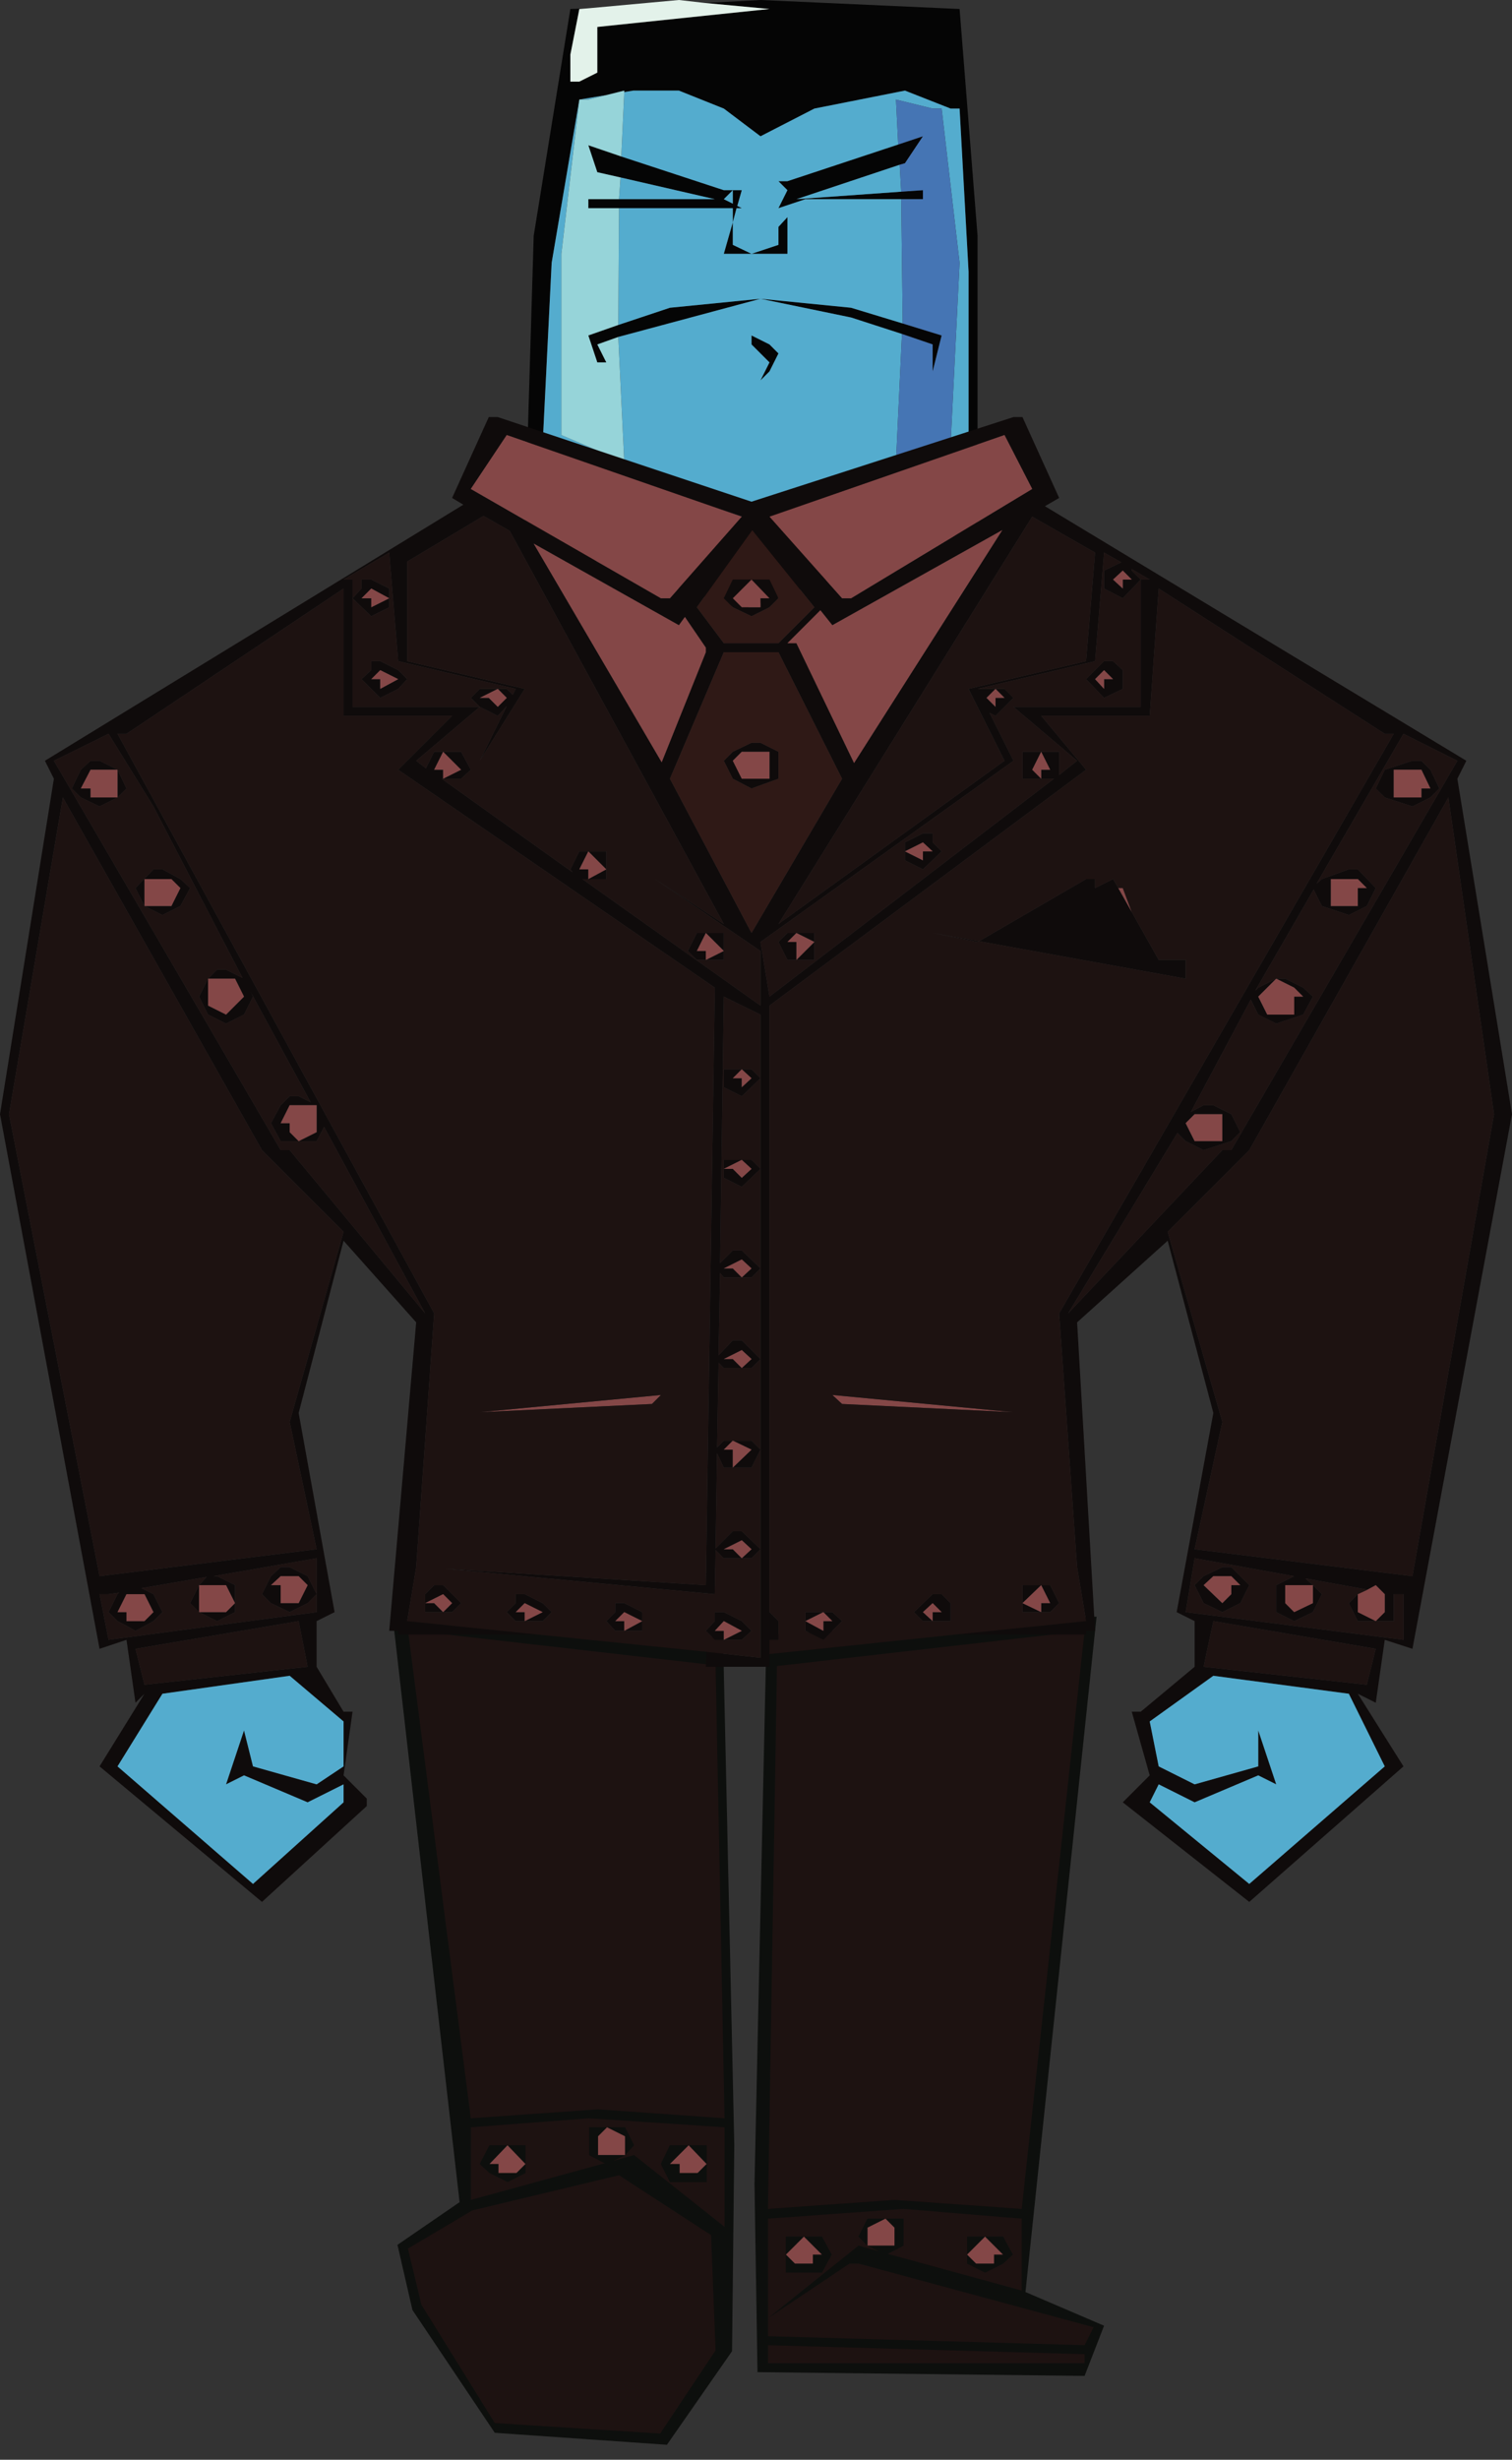 <?xml version="1.0" encoding="UTF-8" standalone="no"?>
<svg xmlns:xlink="http://www.w3.org/1999/xlink" height="164.25px" width="101.0px" xmlns="http://www.w3.org/2000/svg">
  <rect width="100%" height="100%" fill="#333333" stroke="none"/>
  <g transform="matrix(1.0, 0.0, 0.0, 1.0, 50.45, 80.15)">
    <use height="55.3" transform="matrix(1.0, 0.0, 0.0, 1.0, -24.2, 27.8)" width="47.5" xlink:href="#shape0"/>
    <use height="40.7" transform="matrix(1.0, 0.0, 0.0, 1.0, -15.4, -80.15)" width="30.25" xlink:href="#shape1"/>
    <use height="99.15" transform="matrix(1.0, 0.0, 0.0, 1.0, -50.45, -52.3)" width="101.0" xlink:href="#shape2"/>
  </g>
  <defs>
    <g id="shape0" transform="matrix(1.0, 0.0, 0.0, 1.0, 24.2, -27.8)">
      <path d="M0.75 29.0 L22.8 27.8 18.05 72.9 23.3 75.15 22.0 78.5 0.15 78.25 -0.05 65.7 0.75 29.0" fill="#0d0f0d" fill-rule="evenodd" stroke="none"/>
      <path d="M-2.15 29.2 L-1.4 63.1 -1.55 76.85 -5.9 83.1 -17.4 82.3 -22.9 74.1 -23.9 69.75 -19.75 66.9 -24.2 28.0 -2.15 29.2" fill="#0d0f0d" fill-rule="evenodd" stroke="none"/>
      <path d="M22.0 28.75 L22.0 28.65 22.6 28.65 22.0 28.75 17.8 67.35 9.3 66.75 0.85 67.35 1.45 31.1 22.0 28.75 M8.85 70.35 L9.9 69.8 9.9 68.0 8.7 68.0 7.5 68.0 6.9 69.2 7.5 69.8 8.3 70.2 6.9 69.8 0.85 74.65 0.85 68.0 9.9 67.35 17.8 68.0 17.8 72.8 8.85 70.35 M2.05 70.4 L2.05 71.6 4.45 71.6 5.1 70.4 4.45 69.2 3.25 69.2 2.05 69.2 2.05 70.4 M0.85 74.65 L6.3 71.0 6.9 71.0 22.6 75.25 22.0 76.45 0.85 75.85 0.85 74.65 M14.15 70.4 L14.15 71.0 15.35 71.6 16.55 71.0 17.2 70.4 16.55 69.2 15.35 69.2 14.15 69.2 14.15 70.4 M0.85 77.65 L0.85 76.45 22.0 77.05 22.0 77.65 0.85 77.65" fill="#1d1211" fill-rule="evenodd" stroke="none"/>
      <path d="M8.7 68.0 L9.9 68.0 9.9 69.8 8.85 70.35 8.7 70.4 8.3 70.2 7.5 69.8 6.9 69.2 7.5 68.0 8.7 68.0 7.5 68.6 7.5 69.8 9.3 69.8 9.3 68.6 8.7 68.0 M3.25 69.2 L4.45 69.2 5.1 70.4 4.45 71.6 2.05 71.6 2.05 70.4 2.65 71.0 3.85 71.0 3.85 70.4 4.45 70.4 3.25 69.2 2.05 70.4 2.05 69.2 3.25 69.2 M15.35 69.2 L16.55 69.2 17.2 70.4 16.55 71.0 15.35 71.6 14.15 71.0 14.15 70.4 14.75 71.0 15.95 71.0 15.95 70.4 16.55 70.4 15.35 69.2 14.15 70.4 14.15 69.2 15.35 69.2" fill="#0d0f0d" fill-rule="evenodd" stroke="none"/>
      <path d="M8.7 68.0 L9.3 68.6 9.3 69.8 7.5 69.8 7.5 68.6 8.7 68.0 M3.25 69.2 L4.45 70.4 3.85 70.4 3.85 71.0 2.65 71.0 2.05 70.4 3.25 69.2 M15.35 69.2 L16.55 70.4 15.95 70.4 15.95 71.0 14.75 71.0 14.15 70.4 15.35 69.2" fill="#844747" fill-rule="evenodd" stroke="none"/>
      <path d="M-23.2 28.7 L-23.8 28.65 -23.2 28.65 -23.2 28.7 -2.65 31.05 -2.05 61.3 -10.5 60.7 -19.0 61.3 -23.2 28.7 M-9.5 64.15 L-8.7 63.75 -8.1 63.1 -8.7 61.9 -9.9 61.9 -11.1 61.9 -11.1 63.75 -10.05 64.3 -19.0 66.75 -19.0 61.9 -11.1 61.3 -2.05 61.9 -2.05 68.55 -8.1 63.75 -9.5 64.15 M-15.35 64.35 L-15.35 63.1 -16.55 63.1 -17.75 63.1 -18.4 64.35 -17.75 64.95 -16.55 65.55 -15.35 64.95 -15.35 64.35 M-4.45 63.1 L-5.7 63.1 -6.3 64.35 -5.7 65.55 -3.25 65.55 -3.25 64.35 -3.25 63.1 -4.45 63.1 M-2.95 69.1 L-2.65 76.8 -6.35 82.35 -17.4 81.65 -22.3 73.75 -23.2 70.0 -18.9 67.45 -9.1 65.1 -2.95 69.1" fill="#1d1211" fill-rule="evenodd" stroke="none"/>
      <path d="M-10.05 64.3 L-11.1 63.75 -11.1 61.9 -9.9 61.9 -8.7 61.9 -8.1 63.1 -8.7 63.75 -9.5 64.15 -9.9 64.35 -10.05 64.3 M-8.7 63.75 L-8.7 62.5 -9.9 61.9 -10.5 62.5 -10.5 63.75 -8.7 63.75 M-15.35 64.35 L-15.35 64.95 -16.55 65.55 -17.75 64.95 -18.4 64.35 -17.75 63.1 -16.55 63.1 -15.35 63.1 -15.35 64.35 -16.55 63.1 -17.75 64.35 -17.15 64.35 -17.15 64.95 -15.95 64.95 -15.35 64.35 M-4.45 63.1 L-5.7 64.35 -5.05 64.35 -5.05 64.95 -3.85 64.95 -3.25 64.35 -4.45 63.1 -3.25 63.1 -3.25 64.35 -3.25 65.55 -5.7 65.55 -6.3 64.35 -5.7 63.1 -4.45 63.1" fill="#0d0f0d" fill-rule="evenodd" stroke="none"/>
      <path d="M-8.7 63.75 L-10.5 63.75 -10.5 62.5 -9.9 61.9 -8.7 62.5 -8.7 63.75 M-4.45 63.1 L-3.25 64.35 -3.85 64.95 -5.05 64.95 -5.05 64.35 -5.7 64.35 -4.45 63.1 M-15.35 64.35 L-15.95 64.95 -17.15 64.95 -17.15 64.35 -17.75 64.35 -16.55 63.1 -15.35 64.35" fill="#844747" fill-rule="evenodd" stroke="none"/>
    </g>
    <g id="shape1" transform="matrix(1.0, 0.0, 0.0, 1.0, 15.4, 80.15)">
      <path d="M-3.35 -79.95 L0.35 -80.15 13.65 -79.55 14.85 -64.4 14.85 -44.9 -0.9 -39.45 -15.4 -44.3 -14.8 -64.4 -12.35 -79.55 -11.1 -79.6 -11.75 -79.55 -12.35 -76.5 -12.35 -74.7 -11.75 -74.7 -10.55 -75.3 -10.55 -78.35 0.95 -79.55 -3.35 -79.95 M9.75 -67.35 L11.2 -67.45 11.2 -66.85 9.75 -66.85 3.35 -66.85 1.55 -66.25 2.15 -67.45 1.55 -68.05 2.15 -68.05 9.55 -70.5 11.2 -71.05 10.0 -69.25 9.65 -69.15 2.75 -66.85 9.75 -67.35 M9.85 -58.55 L12.45 -57.75 11.85 -55.35 11.85 -57.15 9.8 -57.85 6.4 -58.95 0.35 -60.2 6.4 -59.6 9.85 -58.55 M-11.75 -73.5 L-13.6 -62.6 -14.2 -50.5 -0.9 -45.65 14.25 -50.5 14.25 -62.0 13.65 -72.9 13.05 -72.9 10.0 -74.1 3.95 -72.9 0.35 -71.05 -2.1 -72.9 -5.1 -74.1 -8.15 -74.1 -8.75 -74.0 -8.75 -74.1 -9.95 -73.8 -11.75 -73.5 M-8.95 -69.7 L-2.1 -67.45 -1.5 -67.45 -0.9 -67.45 -1.2 -66.4 -0.9 -66.25 -1.25 -66.25 -1.5 -65.3 -1.5 -63.8 -0.25 -63.2 1.55 -63.8 1.55 -65.0 2.15 -65.65 2.15 -63.2 -0.25 -63.2 -2.1 -63.2 -1.5 -65.3 -1.5 -66.25 -9.1 -66.25 -11.15 -66.25 -11.15 -66.85 -9.1 -66.85 -2.7 -66.85 -9.0 -68.3 -10.55 -68.65 -11.15 -70.45 -8.95 -69.7 M-9.15 -58.45 L-5.7 -59.6 0.35 -60.2 -9.15 -57.65 -10.55 -57.15 -9.95 -55.95 -10.55 -55.95 -11.15 -57.75 -9.15 -58.45 M0.95 -57.15 L1.55 -56.55 0.95 -55.35 0.35 -54.75 0.95 -55.95 -0.25 -57.15 -0.25 -57.75 0.95 -57.15 M-1.5 -67.45 L-2.1 -66.85 -1.5 -66.55 -1.5 -67.45" fill="#050505" fill-rule="evenodd" stroke="none"/>
      <path d="M9.75 -66.85 L9.85 -58.55 6.4 -59.6 0.35 -60.2 -5.7 -59.6 -9.15 -58.45 -9.1 -66.25 -1.5 -66.25 -1.5 -65.3 -2.1 -63.2 -0.25 -63.2 2.15 -63.2 2.15 -65.65 1.55 -65.0 1.55 -63.8 -0.25 -63.2 -1.5 -63.8 -1.5 -65.3 -1.25 -66.25 -0.9 -66.25 -1.2 -66.4 -0.9 -67.45 -1.5 -67.45 -2.1 -67.45 -8.95 -69.7 -8.75 -74.0 -8.15 -74.1 -5.1 -74.1 -2.1 -72.9 0.35 -71.05 3.95 -72.9 10.0 -74.1 13.05 -72.9 13.65 -72.9 14.25 -62.0 14.25 -50.5 -0.9 -45.65 -14.2 -50.5 -13.6 -62.6 -11.75 -73.5 -12.95 -63.2 -12.95 -51.1 -8.75 -49.3 -9.15 -57.65 0.35 -60.2 6.4 -58.95 9.8 -57.85 9.4 -49.3 13.05 -50.5 13.65 -62.6 12.45 -72.9 11.85 -72.9 9.4 -73.5 9.55 -70.5 2.15 -68.05 1.55 -68.05 2.15 -67.45 1.55 -66.25 3.35 -66.85 9.75 -66.85 M9.65 -69.15 L9.75 -67.35 2.75 -66.85 9.65 -69.15 M0.95 -57.15 L-0.25 -57.75 -0.25 -57.15 0.95 -55.95 0.35 -54.75 0.95 -55.35 1.55 -56.55 0.95 -57.15 M-9.95 -73.8 L-11.15 -73.5 -11.75 -73.5 -9.95 -73.8 M-1.5 -67.45 L-1.5 -66.55 -2.1 -66.85 -1.5 -67.45 M-9.1 -66.85 L-9.0 -68.3 -2.7 -66.85 -9.1 -66.85" fill="#54acce" fill-rule="evenodd" stroke="none"/>
      <path d="M-3.35 -79.95 L0.95 -79.55 -10.55 -78.35 -10.55 -75.3 -11.75 -74.7 -12.35 -74.7 -12.35 -76.5 -11.75 -79.55 -11.1 -79.6 -5.1 -80.15 -3.35 -79.95" fill="#e3f2ea" fill-rule="evenodd" stroke="none"/>
      <path d="M9.75 -66.85 L11.2 -66.85 11.2 -67.45 9.75 -67.35 9.65 -69.15 10.0 -69.25 11.2 -71.05 9.55 -70.5 9.4 -73.5 11.85 -72.9 12.45 -72.9 13.65 -62.6 13.05 -50.5 9.4 -49.3 9.8 -57.85 11.85 -57.15 11.85 -55.35 12.45 -57.75 9.85 -58.55 9.75 -66.85" fill="#4575b4" fill-rule="evenodd" stroke="none"/>
      <path d="M-8.75 -74.0 L-8.95 -69.7 -11.15 -70.45 -10.55 -68.65 -9.0 -68.3 -9.1 -66.85 -11.15 -66.85 -11.15 -66.25 -9.1 -66.25 -9.15 -58.45 -11.15 -57.75 -10.55 -55.95 -9.95 -55.95 -10.55 -57.15 -9.15 -57.65 -8.75 -49.3 -12.95 -51.1 -12.95 -63.2 -11.75 -73.5 -11.15 -73.5 -9.95 -73.8 -8.75 -74.1 -8.75 -74.0" fill="#96d4d9" fill-rule="evenodd" stroke="none"/>
    </g>
    <g id="shape2" transform="matrix(1.0, 0.0, 0.0, 1.0, 50.45, 52.3)">
      <path d="M-14.5 29.0 L-23.85 29.0 -23.85 28.75 -24.45 28.75 -22.65 8.15 -27.5 2.7 -30.5 14.2 -28.1 27.5 -29.3 28.1 -29.3 31.15 -27.5 34.15 -26.9 34.15 -27.5 38.4 -25.95 39.95 -25.95 40.45 -32.95 46.85 -43.8 37.8 -40.8 32.95 -41.4 33.55 -42.0 29.35 -43.8 29.95 -50.45 -5.75 -46.85 -28.15 -47.45 -29.35 -19.5 -46.45 -20.25 -46.9 -17.8 -52.3 -17.2 -52.3 -0.25 -46.65 17.25 -52.3 17.85 -52.3 20.3 -46.9 19.35 -46.35 47.5 -29.35 46.9 -28.15 50.55 -5.75 43.9 29.95 42.05 29.35 41.45 33.55 40.25 32.95 43.3 37.8 33.0 46.85 24.55 40.2 26.35 38.4 25.15 34.15 25.75 34.15 29.35 31.15 29.35 28.1 28.15 27.5 30.6 14.2 27.55 2.7 21.5 8.15 22.7 28.75 22.1 28.75 22.1 29.0 13.35 29.0 22.1 28.1 21.5 24.5 20.3 7.55 42.65 -31.15 42.05 -31.15 26.95 -40.85 26.35 -32.35 19.1 -32.35 22.1 -28.75 0.95 -13.0 0.95 27.5 1.55 28.1 1.55 29.35 0.95 29.35 0.95 30.3 0.95 31.15 -3.3 31.15 -3.25 30.15 0.35 30.55 0.35 23.3 0.35 16.65 0.35 10.6 0.35 4.55 0.35 -2.1 0.35 -8.15 0.35 -12.4 -2.1 -13.6 -2.35 4.2 -1.5 3.35 -0.9 3.35 0.35 4.55 -0.25 5.15 -0.9 5.15 -2.1 5.15 -2.35 4.85 -2.45 10.35 -1.5 9.35 -0.9 9.35 0.35 10.6 -0.25 11.2 -0.9 11.2 -2.1 11.2 -2.45 10.85 -2.55 16.5 -2.1 16.05 -1.5 16.05 -2.1 16.65 -1.5 16.65 -1.5 17.85 -2.1 17.85 -2.55 16.9 -2.65 23.25 -1.5 22.1 -0.9 22.1 0.35 23.3 -0.25 23.9 -0.9 23.9 -2.1 23.9 -2.65 23.35 -2.7 26.3 -20.75 24.6 -3.3 25.7 -2.7 -14.2 -23.85 -28.75 -20.25 -32.35 -27.5 -32.35 -27.5 -40.85 -42.0 -31.15 -42.6 -31.15 -21.45 7.55 -22.65 24.5 -23.25 28.1 -14.5 29.0 M-0.9 23.9 L-0.25 23.3 -0.9 22.7 -2.1 23.3 -1.5 23.3 -0.9 23.9 M-0.9 11.2 L-0.25 10.6 -0.9 10.0 -2.1 10.6 -1.5 10.6 -0.9 11.2 M-0.9 5.15 L-0.25 4.55 -0.9 3.95 -2.1 4.55 -1.5 4.55 -0.9 5.15 M19.1 -29.95 L20.3 -29.95 20.3 -28.4 21.5 -29.35 17.25 -32.95 25.75 -32.95 25.75 -41.45 26.35 -41.45 25.15 -42.15 25.15 -42.05 25.75 -41.45 24.55 -40.2 23.3 -40.85 23.3 -42.05 24.45 -42.6 23.3 -43.25 22.7 -36.0 14.85 -34.15 16.05 -34.15 16.65 -34.15 17.25 -33.55 16.05 -32.35 15.65 -32.55 17.25 -29.35 0.35 -17.25 0.95 -13.6 19.95 -28.15 19.1 -28.15 19.1 -28.75 19.7 -28.75 19.1 -29.95 18.5 -28.75 19.1 -28.15 17.85 -28.15 17.85 -29.95 19.1 -29.95 M16.05 -34.15 L15.45 -33.55 16.05 -32.95 16.05 -33.55 16.65 -33.55 16.05 -34.15 M24.55 -41.45 L25.15 -41.45 24.55 -42.05 23.9 -41.45 24.55 -40.85 24.55 -41.45 M24.55 -35.4 L24.55 -34.15 23.3 -33.55 22.1 -34.8 23.3 -36.0 23.9 -36.0 24.55 -35.4 M23.3 -34.8 L23.9 -34.8 23.3 -35.4 22.7 -34.8 23.3 -34.15 23.3 -34.8 M22.1 -36.0 L22.7 -43.25 18.5 -45.65 1.55 -18.45 16.65 -29.35 14.25 -34.15 22.1 -36.0 M-0.25 -41.45 L0.95 -41.45 1.55 -40.2 0.95 -39.6 -0.25 -39.0 -1.5 -39.6 -2.1 -40.2 -1.5 -41.45 -0.25 -41.45 -1.5 -40.2 -0.9 -39.6 0.35 -39.6 0.35 -40.2 0.95 -40.2 -0.25 -41.45 M1.55 -37.2 L3.95 -39.6 -0.2 -44.75 -3.9 -39.6 -2.1 -37.2 1.55 -37.2 M5.8 -40.2 L6.4 -40.2 18.5 -47.5 16.65 -51.1 0.95 -45.65 5.8 -40.2 M4.35 -39.4 L2.15 -37.2 2.75 -37.2 6.6 -29.2 16.5 -44.75 5.15 -38.4 4.35 -39.4 M1.55 -29.95 L1.55 -28.15 -0.25 -27.5 -1.5 -28.15 -2.1 -29.35 -1.5 -29.95 -0.25 -30.55 0.35 -30.55 1.55 -29.95 M5.8 -28.15 L1.55 -36.6 -2.1 -36.6 -5.7 -28.15 -0.25 -17.85 5.8 -28.15 M0.95 -29.95 L-0.9 -29.95 -1.5 -29.35 -0.9 -28.15 0.95 -28.15 0.95 -29.95 M11.2 -22.1 L10.0 -22.7 10.0 -23.3 10.0 -23.9 11.2 -24.5 11.85 -24.5 11.85 -23.9 12.45 -23.3 11.2 -22.1 M11.85 -23.3 L11.2 -23.9 10.0 -23.3 11.2 -22.7 11.2 -23.3 11.85 -23.3 M25.15 -19.25 L26.95 -16.05 28.75 -16.05 28.75 -14.8 14.95 -17.3 14.85 -17.25 11.85 -17.85 14.95 -17.3 22.1 -21.45 22.7 -21.45 22.7 -20.85 23.9 -21.45 24.25 -20.85 25.15 -19.25 M3.95 -17.25 L3.95 -16.05 2.75 -16.05 2.15 -16.05 1.55 -17.25 2.15 -17.85 2.75 -17.85 3.95 -17.85 3.95 -17.25 2.75 -17.85 2.15 -17.25 2.75 -17.25 2.75 -16.05 3.95 -17.25 M-11.15 -21.45 L-11.55 -21.45 0.35 -13.0 0.35 -16.65 -6.7 -21.45 -2.1 -18.45 -16.4 -44.7 -18.15 -45.7 -23.25 -42.65 -23.25 -36.0 -15.4 -34.15 -18.4 -29.35 -16.6 -33.0 -17.2 -32.35 -18.4 -32.95 -19.0 -33.55 -18.4 -34.15 -17.2 -34.15 -16.6 -34.15 -16.2 -33.75 -16.0 -34.15 -23.85 -36.0 -24.45 -43.25 -27.5 -41.45 -26.9 -41.45 -26.9 -40.2 -26.9 -32.95 -18.4 -32.95 -22.65 -29.35 -22.0 -28.85 -21.45 -29.95 -20.85 -29.95 -21.45 -28.75 -20.85 -28.75 -20.85 -28.15 -20.95 -28.15 -12.2 -21.9 -12.35 -22.1 -11.75 -23.3 -11.15 -23.3 -11.75 -22.1 -11.15 -22.1 -11.15 -21.45 -9.95 -22.1 -11.15 -23.3 -9.95 -23.3 -9.95 -22.1 -9.95 -21.45 -11.15 -21.45 M-17.2 -34.15 L-18.4 -33.55 -17.8 -33.55 -17.2 -32.95 -16.6 -33.55 -17.2 -34.15 M34.8 -14.8 L35.4 -14.8 36.6 -14.2 37.25 -13.6 36.6 -12.4 34.8 -11.8 33.6 -12.4 33.1 -13.4 29.1 -5.9 29.95 -6.35 30.6 -6.35 31.8 -5.75 32.4 -4.55 31.8 -3.95 29.95 -3.35 28.75 -3.95 28.2 -4.5 20.9 7.55 31.2 -3.35 31.8 -3.35 46.9 -29.35 43.3 -31.15 37.5 -21.15 37.85 -21.45 39.65 -22.1 40.25 -22.1 41.45 -20.85 40.85 -19.65 39.65 -19.05 37.85 -19.65 37.3 -20.75 33.4 -14.0 33.6 -14.2 34.8 -14.8 33.6 -13.6 34.2 -12.4 36.0 -12.4 36.0 -13.6 36.6 -13.6 36.0 -14.2 34.8 -14.8 M38.45 -19.65 L40.25 -19.65 40.25 -20.85 40.85 -20.85 40.25 -21.45 38.45 -21.45 38.45 -19.65 M28.75 -5.15 L29.35 -3.95 31.2 -3.95 31.2 -5.75 29.35 -5.75 28.75 -5.15 M43.9 -29.35 L44.5 -29.35 45.1 -28.75 45.7 -27.5 45.1 -26.9 43.9 -26.3 42.05 -26.9 41.45 -27.5 42.05 -28.75 43.9 -29.35 M45.1 -27.5 L44.5 -28.75 42.65 -28.75 42.65 -26.9 44.5 -26.9 44.5 -27.5 45.1 -27.5 M49.35 -5.75 L46.3 -26.9 33.0 -3.35 27.55 2.1 31.2 14.8 29.35 23.3 43.9 25.1 49.35 -5.75 M40.25 26.3 L40.25 27.5 41.45 28.1 42.05 27.5 42.05 26.3 41.45 25.7 40.9 26.0 36.75 25.25 37.25 25.7 37.85 26.3 37.25 27.5 36.0 28.1 34.8 27.5 34.8 25.7 36.0 25.1 29.35 23.9 28.75 27.5 43.3 29.35 43.3 26.3 42.65 26.3 42.65 28.1 41.45 28.1 40.25 28.1 39.65 26.9 40.25 26.3 M37.25 25.7 L35.4 25.7 35.4 26.9 36.0 27.5 37.25 26.9 37.25 25.7 M31.2 24.5 L31.8 24.5 33.0 25.7 32.4 26.9 31.2 27.5 29.95 26.9 29.35 25.7 29.95 25.1 31.2 24.5 M40.85 32.35 L41.45 29.95 30.6 28.1 29.95 31.15 40.85 32.35 M19.1 25.7 L19.7 25.7 20.3 26.9 19.7 27.5 19.1 27.5 19.1 26.9 19.7 26.9 19.1 25.7 17.85 26.9 19.1 27.5 17.85 27.5 17.85 26.9 17.85 25.7 19.1 25.7 M11.85 28.1 L11.2 28.1 10.6 27.5 11.85 26.3 12.45 26.3 13.05 26.9 13.05 28.1 11.85 28.1 11.85 27.5 12.45 27.5 11.85 26.9 11.2 27.5 11.85 28.1 M4.55 27.5 L5.15 27.5 5.8 28.1 4.55 29.35 3.35 28.75 3.35 28.1 4.55 28.75 4.55 28.1 5.15 28.1 4.55 27.5 3.35 28.1 3.35 27.5 4.55 27.5 M31.8 25.1 L30.6 25.1 29.95 25.7 31.2 26.9 31.8 26.3 31.8 25.7 32.4 25.7 31.8 25.1 M39.65 32.95 L30.6 31.75 26.35 34.8 26.95 37.8 29.35 39.0 33.6 37.8 33.6 35.4 34.8 39.0 33.6 38.4 29.35 40.2 26.95 39.0 26.35 40.2 33.0 45.65 42.05 37.8 39.65 32.95 M-43.8 -29.35 L-42.6 -28.75 -42.0 -27.5 -42.6 -26.9 -43.8 -26.3 -45.05 -26.9 -45.65 -27.5 -45.05 -28.75 -44.4 -29.35 -43.8 -29.35 M-42.6 -26.9 L-42.6 -28.75 -44.4 -28.75 -45.05 -27.5 -44.4 -27.5 -44.4 -26.9 -42.6 -26.9 M-36.55 -14.8 L-35.95 -15.4 -35.35 -15.4 -34.25 -14.85 -40.2 -26.3 -43.2 -31.15 -46.85 -29.35 -31.7 -3.35 -31.1 -3.35 -22.05 7.55 -28.8 -4.9 -29.3 -3.95 -30.5 -3.95 -31.7 -3.95 -32.35 -5.15 -31.7 -6.35 -31.1 -6.95 -30.5 -6.95 -29.7 -6.55 -33.7 -13.9 -33.55 -13.6 -34.15 -12.4 -35.35 -11.8 -36.55 -12.4 -37.15 -13.6 -36.55 -14.8 -36.55 -13.0 -35.35 -12.4 -34.15 -13.6 -34.75 -14.8 -36.55 -14.8 M-40.8 -19.65 L-39.0 -19.65 -38.4 -20.85 -39.0 -21.45 -40.8 -21.45 -40.8 -19.65 -41.4 -20.85 -40.2 -22.1 -39.6 -22.1 -38.4 -21.45 -37.75 -20.85 -38.4 -19.65 -39.6 -19.05 -40.8 -19.65 M-30.5 -3.95 L-29.3 -4.55 -29.3 -6.35 -31.1 -6.35 -31.7 -5.15 -31.1 -5.15 -31.1 -4.55 -30.5 -3.95 M-49.85 -5.75 L-43.8 25.1 -29.3 23.3 -31.1 14.8 -27.5 2.1 -32.95 -3.35 -46.25 -26.9 -49.85 -5.75 M-5.7 -40.2 L-0.9 -45.65 -16.6 -51.1 -19.0 -47.5 -6.3 -40.2 -5.7 -40.2 M-5.1 -38.4 L-14.8 -43.85 -6.25 -29.25 -3.3 -36.6 -3.3 -36.9 -4.7 -38.95 -5.1 -38.4 M-20.85 -29.95 L-19.65 -29.95 -19.0 -28.75 -19.65 -28.15 -20.85 -28.15 -19.65 -28.75 -20.85 -29.95 M-24.45 -40.2 L-24.45 -39.6 -25.65 -39.0 -26.9 -40.2 -26.3 -40.85 -26.3 -41.45 -25.65 -41.45 -24.45 -40.85 -24.45 -40.2 -25.65 -40.85 -26.3 -40.2 -25.65 -40.2 -25.65 -39.6 -24.45 -40.2 M-23.85 -35.4 L-23.25 -34.8 -23.85 -34.15 -25.05 -33.55 -26.3 -34.8 -25.65 -35.4 -25.65 -36.0 -25.05 -36.0 -23.85 -35.4 M-23.85 -34.8 L-25.05 -35.4 -25.65 -34.8 -25.05 -34.8 -25.05 -34.15 -23.85 -34.8 M-2.1 -16.65 L-2.1 -16.05 -3.3 -16.05 -3.9 -16.05 -4.5 -16.65 -3.9 -17.85 -3.3 -17.85 -2.1 -17.85 -2.1 -16.65 -3.3 -17.85 -3.9 -16.65 -3.3 -16.65 -3.3 -16.05 -2.1 -16.65 M-0.9 -8.75 L-1.5 -8.15 -0.9 -8.15 -0.9 -7.55 -0.25 -8.15 -0.9 -8.75 -0.25 -8.75 0.35 -8.15 -0.9 -6.95 -2.1 -7.55 -2.1 -8.75 -0.9 -8.75 M-0.9 -2.7 L-0.25 -2.7 0.35 -2.1 -0.9 -0.9 -2.1 -1.5 -2.1 -2.1 -1.5 -2.1 -0.9 -1.5 -0.25 -2.1 -0.9 -2.7 -2.1 -2.1 -2.1 -2.7 -0.9 -2.7 M-1.5 16.05 L-0.25 16.05 0.35 16.65 -0.25 17.85 -1.5 17.85 -0.25 16.65 -1.5 16.05 M-31.1 24.5 L-29.9 25.1 -29.3 26.3 -29.3 23.9 -36.2 25.1 -35.95 25.1 -34.75 25.7 -34.75 26.9 -34.75 27.5 -35.95 28.1 -37.15 27.5 -37.75 26.9 -37.15 25.7 -36.65 25.15 -41.0 25.9 -40.2 26.3 -39.6 27.5 -40.2 28.1 -41.4 28.75 Q-42.0 28.4 -42.6 28.1 L-43.2 27.5 -42.6 26.3 -42.5 26.2 -43.2 26.3 -43.8 26.3 -43.2 29.35 -29.3 27.5 -29.3 26.3 -29.9 26.9 -31.1 27.5 -32.35 26.9 -32.95 26.3 -32.35 25.1 -31.7 24.5 -31.1 24.5 M-20.85 27.5 L-20.25 26.9 -20.85 26.3 -22.05 26.9 -21.45 26.9 -20.85 27.5 -22.05 27.5 -22.05 26.9 -22.05 26.3 -21.45 25.7 -20.85 25.7 -19.65 26.9 -20.25 27.5 -20.85 27.5 M-34.75 26.9 L-35.35 25.7 -37.15 25.7 -37.15 27.5 -35.35 27.5 -34.75 26.9 M-30.5 25.1 L-31.7 25.1 -32.35 25.7 -31.7 25.7 -31.7 26.9 -30.5 26.9 -29.9 25.7 -30.5 25.1 M-39.6 32.95 L-42.6 37.8 -33.55 45.65 -27.5 40.2 -27.5 39.0 -29.9 40.2 -34.15 38.4 -35.35 39.0 -34.15 35.4 -33.55 37.8 -29.3 39.0 -27.5 37.8 -27.5 34.8 -31.1 31.75 -39.6 32.95 M-30.5 28.1 L-41.4 29.95 -40.8 32.35 -29.9 31.15 -30.5 28.1 M-2.7 28.1 L-2.7 27.5 -2.1 27.5 -0.9 28.1 -0.25 28.75 -0.9 29.35 -2.1 29.35 -2.7 29.35 -3.3 28.75 -2.7 28.1 M-2.1 29.35 L-0.9 28.75 -2.1 28.1 -2.7 28.75 -2.1 28.75 -2.1 29.35 M-9.35 26.9 L-8.75 26.9 -7.55 27.5 -7.55 28.1 -7.55 28.75 -8.75 28.75 -9.35 28.75 -9.95 28.1 -9.35 27.5 -9.35 26.9 M-8.75 28.75 L-7.55 28.1 -8.75 27.5 -9.35 28.1 -8.75 28.1 -8.75 28.75 M-13.6 27.5 L-14.2 28.1 -15.4 28.1 -16.0 28.1 -16.6 27.5 -16.0 26.9 -16.0 26.3 -15.4 26.3 -14.2 26.9 -13.6 27.5 M-15.4 27.5 L-15.4 28.1 -14.2 27.5 -15.4 26.9 -16.0 27.5 -15.4 27.5 M-40.8 26.3 L-42.0 26.3 -42.6 27.5 -42.0 27.5 -42.0 28.1 -40.8 28.1 -40.2 27.5 -40.8 26.3" fill="#0f0b0b" fill-rule="evenodd" stroke="none"/>
      <path d="M-0.9 23.9 L-1.5 23.3 -2.1 23.3 -0.9 22.7 -0.25 23.3 -0.9 23.9 M-1.5 17.85 L-1.5 16.65 -2.1 16.65 -1.5 16.05 -0.25 16.65 -1.5 17.85 M-0.9 11.2 L-1.5 10.6 -2.1 10.6 -0.9 10.0 -0.25 10.6 -0.9 11.2 M-0.9 5.15 L-1.5 4.55 -2.1 4.55 -0.9 3.95 -0.25 4.55 -0.9 5.15 M19.1 -29.95 L19.7 -28.75 19.1 -28.75 19.1 -28.15 18.5 -28.75 19.1 -29.95 M16.05 -34.15 L16.65 -33.55 16.05 -33.55 16.05 -32.95 15.45 -33.55 16.05 -34.15 M24.55 -41.45 L24.55 -40.85 23.9 -41.45 24.55 -42.05 25.15 -41.45 24.55 -41.45 M23.3 -34.8 L23.3 -34.15 22.7 -34.8 23.3 -35.4 23.9 -34.8 23.3 -34.8 M-0.25 -41.45 L0.95 -40.2 0.35 -40.2 0.35 -39.6 -0.9 -39.6 -1.5 -40.2 -0.25 -41.45 M4.35 -39.4 L5.15 -38.4 16.5 -44.75 6.6 -29.2 2.75 -37.2 2.15 -37.2 4.35 -39.4 M5.8 -40.2 L0.95 -45.65 16.65 -51.1 18.5 -47.5 6.4 -40.2 5.8 -40.2 M0.95 -29.95 L0.95 -28.15 -0.9 -28.15 -1.5 -29.35 -0.9 -29.95 0.95 -29.95 M11.85 -23.3 L11.2 -23.3 11.2 -22.7 10.0 -23.3 11.2 -23.9 11.85 -23.3 M24.25 -20.85 L24.55 -20.85 25.15 -19.25 24.25 -20.85 M3.95 -17.25 L2.75 -16.05 2.75 -17.25 2.15 -17.25 2.75 -17.85 3.95 -17.25 M-11.15 -21.45 L-11.15 -22.1 -11.75 -22.1 -11.15 -23.3 -9.95 -22.1 -11.15 -21.45 M-20.85 -28.15 L-20.85 -28.75 -21.45 -28.75 -20.85 -29.95 -19.65 -28.75 -20.85 -28.15 M-17.2 -34.15 L-16.6 -33.55 -17.2 -32.95 -17.8 -33.55 -18.4 -33.55 -17.2 -34.15 M34.8 -14.8 L36.0 -14.2 36.6 -13.6 36.0 -13.6 36.0 -12.4 34.2 -12.4 33.6 -13.6 34.8 -14.8 M28.75 -5.15 L29.35 -5.75 31.2 -5.75 31.2 -3.95 29.35 -3.95 28.75 -5.15 M38.45 -19.65 L38.45 -21.45 40.25 -21.45 40.85 -20.85 40.25 -20.85 40.25 -19.65 38.45 -19.65 M45.1 -27.5 L44.5 -27.5 44.5 -26.9 42.65 -26.9 42.65 -28.75 44.5 -28.75 45.1 -27.5 M40.9 26.0 L41.45 25.7 42.05 26.3 42.05 27.5 41.45 28.1 40.25 27.5 40.25 26.3 40.9 26.0 M37.25 25.7 L37.25 26.9 36.0 27.5 35.4 26.9 35.4 25.7 37.25 25.7 M5.8 13.6 L5.15 13.0 17.25 14.15 5.8 13.6 M19.1 25.7 L19.7 26.9 19.1 26.9 19.1 27.5 17.85 26.9 19.1 25.7 M11.85 28.1 L11.2 27.5 11.85 26.9 12.45 27.5 11.85 27.5 11.85 28.1 M4.55 27.5 L5.15 28.1 4.55 28.1 4.55 28.75 3.35 28.1 4.55 27.5 M31.8 25.1 L32.4 25.7 31.8 25.7 31.8 26.3 31.2 26.9 29.95 25.7 30.6 25.1 31.8 25.1 M-42.6 -26.9 L-44.4 -26.9 -44.4 -27.5 -45.05 -27.5 -44.4 -28.75 -42.6 -28.75 -42.6 -26.9 M-36.55 -14.8 L-34.75 -14.8 -34.15 -13.6 -35.35 -12.4 -36.55 -13.0 -36.55 -14.8 M-30.5 -3.95 L-31.1 -4.55 -31.1 -5.15 -31.7 -5.15 -31.1 -6.35 -29.3 -6.35 -29.3 -4.55 -30.5 -3.95 M-40.8 -19.65 L-40.8 -21.45 -39.0 -21.45 -38.4 -20.85 -39.0 -19.65 -40.8 -19.65 M-5.1 -38.4 L-4.7 -38.95 -3.3 -36.9 -3.3 -36.6 -6.25 -29.25 -14.8 -43.85 -5.1 -38.4 M-5.7 -40.2 L-6.3 -40.2 -19.0 -47.5 -16.6 -51.1 -0.9 -45.65 -5.7 -40.2 M-24.45 -40.2 L-25.65 -39.6 -25.65 -40.2 -26.3 -40.2 -25.65 -40.85 -24.45 -40.2 M-23.85 -34.8 L-25.05 -34.15 -25.05 -34.8 -25.65 -34.8 -25.05 -35.4 -23.85 -34.8 M-2.1 -16.65 L-3.3 -16.05 -3.3 -16.65 -3.9 -16.65 -3.3 -17.85 -2.1 -16.65 M-0.9 -8.75 L-0.25 -8.15 -0.9 -7.55 -0.9 -8.15 -1.5 -8.15 -0.9 -8.75 M-0.9 -2.7 L-0.25 -2.1 -0.9 -1.5 -1.5 -2.1 -2.1 -2.1 -0.9 -2.7 M-6.3 13.0 L-6.9 13.6 -18.4 14.15 -6.3 13.0 M-20.85 27.5 L-21.45 26.9 -22.05 26.9 -20.85 26.3 -20.25 26.9 -20.85 27.5 M-30.5 25.1 L-29.9 25.7 -30.5 26.9 -31.7 26.9 -31.7 25.7 -32.35 25.7 -31.7 25.1 -30.5 25.1 M-34.75 26.9 L-35.35 27.5 -37.15 27.5 -37.15 25.7 -35.35 25.7 -34.75 26.9 M-2.1 29.35 L-2.1 28.75 -2.7 28.75 -2.1 28.1 -0.9 28.75 -2.1 29.35 M-8.75 28.75 L-8.75 28.1 -9.35 28.1 -8.75 27.5 -7.55 28.1 -8.75 28.75 M-15.4 27.5 L-16.0 27.5 -15.4 26.9 -14.2 27.5 -15.4 28.1 -15.4 27.5 M-40.8 26.3 L-40.2 27.5 -40.8 28.1 -42.0 28.1 -42.0 27.5 -42.6 27.5 -42.0 26.3 -40.8 26.3" fill="#844747" fill-rule="evenodd" stroke="none"/>
      <path d="M-0.25 -41.45 L-1.5 -41.45 -2.1 -40.2 -1.5 -39.6 -0.25 -39.0 0.95 -39.6 1.55 -40.2 0.95 -41.45 -0.25 -41.45 M1.55 -37.2 L-2.1 -37.2 -3.9 -39.6 -0.2 -44.75 3.95 -39.6 1.55 -37.2 M5.8 -28.15 L-0.25 -17.85 -5.7 -28.15 -2.1 -36.6 1.55 -36.6 5.8 -28.15 M1.55 -29.95 L0.35 -30.55 -0.25 -30.55 -1.5 -29.95 -2.1 -29.35 -1.5 -28.15 -0.25 -27.5 1.55 -28.15 1.55 -29.95" fill="#2f1916" fill-rule="evenodd" stroke="none"/>
      <path d="M-14.5 29.0 L-23.25 28.1 -22.65 24.5 -21.45 7.55 -42.6 -31.15 -42.0 -31.15 -27.5 -40.85 -27.5 -32.35 -20.25 -32.35 -23.85 -28.75 -2.7 -14.2 -3.3 25.7 -20.75 24.6 -2.7 26.3 -2.65 23.35 -2.1 23.9 -0.9 23.9 -0.25 23.9 0.35 23.3 -0.9 22.1 -1.5 22.1 -2.65 23.25 -2.55 16.9 -2.1 17.85 -1.5 17.85 -0.25 17.85 0.35 16.65 -0.25 16.05 -1.5 16.05 -2.1 16.05 -2.55 16.5 -2.45 10.85 -2.1 11.2 -0.9 11.2 -0.25 11.2 0.35 10.6 -0.9 9.35 -1.5 9.35 -2.45 10.35 -2.35 4.85 -2.1 5.15 -0.9 5.15 -0.25 5.15 0.35 4.55 -0.9 3.35 -1.5 3.35 -2.35 4.2 -2.1 -13.6 0.35 -12.4 0.35 -8.15 0.35 -2.1 0.35 4.55 0.35 10.6 0.35 16.65 0.35 23.3 0.35 30.55 -3.25 30.15 -14.5 29.0 M0.95 30.3 L0.95 29.35 1.55 29.35 1.55 28.1 0.95 27.5 0.95 -13.0 22.1 -28.75 19.1 -32.35 26.35 -32.35 26.95 -40.85 42.05 -31.15 42.65 -31.15 20.3 7.55 21.5 24.5 22.1 28.1 13.35 29.0 0.95 30.3 M16.05 -34.15 L14.85 -34.15 22.7 -36.0 23.3 -43.25 24.45 -42.6 23.3 -42.05 23.3 -40.85 24.55 -40.2 25.75 -41.45 25.15 -42.05 25.15 -42.15 26.35 -41.45 25.75 -41.45 25.75 -32.95 17.25 -32.95 21.5 -29.35 20.3 -28.4 20.3 -29.95 19.1 -29.95 17.85 -29.95 17.85 -28.15 19.1 -28.15 19.95 -28.15 0.95 -13.6 0.35 -17.25 17.25 -29.35 15.65 -32.55 16.05 -32.35 17.25 -33.55 16.65 -34.15 16.05 -34.15 M24.55 -35.4 L23.9 -36.0 23.3 -36.0 22.1 -34.8 23.3 -33.55 24.55 -34.15 24.55 -35.4 M22.1 -36.0 L14.25 -34.15 16.65 -29.35 1.55 -18.45 18.5 -45.65 22.7 -43.25 22.1 -36.0 M11.2 -22.1 L12.45 -23.3 11.85 -23.9 11.85 -24.5 11.2 -24.5 10.0 -23.9 10.0 -23.3 10.0 -22.7 11.2 -22.1 M24.25 -20.85 L23.9 -21.45 22.7 -20.85 22.7 -21.45 22.1 -21.45 14.95 -17.3 11.85 -17.85 14.85 -17.25 14.95 -17.3 28.75 -14.8 28.75 -16.05 26.95 -16.05 25.15 -19.25 24.55 -20.85 24.25 -20.85 M3.95 -17.25 L3.95 -17.85 2.75 -17.85 2.15 -17.85 1.55 -17.25 2.15 -16.05 2.75 -16.05 3.95 -16.05 3.95 -17.25 M-17.2 -34.15 L-18.4 -34.15 -19.0 -33.55 -18.4 -32.95 -17.2 -32.35 -16.6 -33.0 -18.4 -29.35 -15.4 -34.15 -23.25 -36.0 -23.25 -42.65 -18.15 -45.7 -16.4 -44.7 -2.1 -18.45 -6.7 -21.45 0.35 -16.65 0.35 -13.0 -11.55 -21.45 -11.15 -21.45 -9.95 -21.45 -9.95 -22.1 -9.95 -23.3 -11.15 -23.3 -11.75 -23.3 -12.35 -22.1 -12.2 -21.9 -20.95 -28.15 -20.85 -28.15 -19.65 -28.15 -19.0 -28.75 -19.65 -29.95 -20.85 -29.95 -21.45 -29.95 -22.0 -28.85 -22.65 -29.35 -18.4 -32.95 -26.9 -32.95 -26.9 -40.2 -26.9 -41.45 -27.5 -41.45 -24.45 -43.25 -23.85 -36.0 -16.0 -34.15 -16.2 -33.75 -16.6 -34.15 -17.2 -34.15 M34.8 -14.8 L33.6 -14.2 33.4 -14.0 37.3 -20.75 37.85 -19.65 39.65 -19.05 40.85 -19.65 41.45 -20.85 40.25 -22.1 39.65 -22.1 37.85 -21.45 37.5 -21.15 43.3 -31.15 46.9 -29.35 31.8 -3.35 31.2 -3.35 20.9 7.55 28.2 -4.5 28.75 -3.95 29.95 -3.35 31.8 -3.95 32.4 -4.55 31.8 -5.75 30.6 -6.35 29.95 -6.35 29.1 -5.9 33.1 -13.4 33.6 -12.4 34.8 -11.8 36.6 -12.4 37.25 -13.6 36.6 -14.2 35.4 -14.8 34.8 -14.8 M43.9 -29.35 L42.05 -28.75 41.45 -27.5 42.05 -26.9 43.9 -26.3 45.1 -26.9 45.7 -27.5 45.1 -28.75 44.5 -29.35 43.9 -29.35 M49.35 -5.75 L43.9 25.1 29.35 23.3 31.2 14.8 27.55 2.1 33.0 -3.35 46.3 -26.9 49.35 -5.75 M40.9 26.0 L40.25 26.3 39.65 26.9 40.25 28.1 41.45 28.1 42.65 28.1 42.65 26.3 43.3 26.3 43.3 29.35 28.75 27.5 29.35 23.9 36.0 25.1 34.8 25.7 34.8 27.5 36.0 28.1 37.25 27.5 37.85 26.3 37.25 25.7 36.75 25.25 40.9 26.0 M40.85 32.35 L29.95 31.15 30.6 28.1 41.45 29.95 40.85 32.35 M31.2 24.5 L29.95 25.1 29.35 25.7 29.95 26.9 31.2 27.5 32.4 26.9 33.0 25.7 31.8 24.5 31.2 24.5 M5.8 13.6 L17.25 14.15 5.15 13.0 5.8 13.6 M19.1 27.5 L19.7 27.5 20.3 26.9 19.7 25.7 19.1 25.7 17.85 25.7 17.85 26.9 17.85 27.5 19.1 27.5 M11.85 28.1 L13.05 28.1 13.05 26.9 12.45 26.3 11.85 26.3 10.6 27.5 11.2 28.1 11.85 28.1 M3.35 28.1 L3.35 28.75 4.55 29.35 5.8 28.1 5.15 27.5 4.55 27.5 3.35 27.5 3.35 28.1 M-43.8 -29.35 L-44.4 -29.35 -45.05 -28.75 -45.65 -27.5 -45.05 -26.9 -43.8 -26.3 -42.6 -26.9 -42.0 -27.5 -42.6 -28.75 -43.8 -29.35 M-30.5 -3.95 L-29.3 -3.95 -28.8 -4.9 -22.05 7.55 -31.1 -3.35 -31.7 -3.35 -46.85 -29.35 -43.2 -31.15 -40.2 -26.3 -34.25 -14.85 -35.35 -15.4 -35.95 -15.4 -36.55 -14.8 -37.15 -13.6 -36.55 -12.4 -35.35 -11.8 -34.15 -12.4 -33.55 -13.6 -33.7 -13.9 -29.7 -6.55 -30.5 -6.95 -31.1 -6.95 -31.7 -6.35 -32.35 -5.15 -31.7 -3.95 -30.5 -3.95 M-40.8 -19.65 L-39.6 -19.05 -38.4 -19.65 -37.75 -20.85 -38.4 -21.45 -39.6 -22.1 -40.2 -22.1 -41.4 -20.85 -40.8 -19.65 M-49.85 -5.75 L-46.25 -26.9 -32.95 -3.35 -27.5 2.1 -31.1 14.8 -29.3 23.3 -43.8 25.1 -49.85 -5.75 M-24.45 -40.2 L-24.45 -40.85 -25.65 -41.45 -26.3 -41.45 -26.3 -40.85 -26.9 -40.2 -25.65 -39.0 -24.45 -39.6 -24.45 -40.2 M-23.85 -35.4 L-25.05 -36.0 -25.65 -36.0 -25.65 -35.4 -26.3 -34.8 -25.05 -33.55 -23.85 -34.15 -23.25 -34.8 -23.85 -35.4 M-2.1 -16.65 L-2.1 -17.85 -3.3 -17.85 -3.9 -17.85 -4.5 -16.65 -3.9 -16.05 -3.3 -16.05 -2.1 -16.05 -2.1 -16.65 M-0.9 -8.75 L-2.1 -8.75 -2.1 -7.55 -0.9 -6.95 0.35 -8.15 -0.25 -8.75 -0.9 -8.75 M-2.1 -2.1 L-2.1 -1.5 -0.9 -0.9 0.35 -2.1 -0.25 -2.7 -0.9 -2.7 -2.1 -2.7 -2.1 -2.1 M-6.3 13.0 L-18.4 14.15 -6.9 13.6 -6.3 13.0 M-31.1 24.5 L-31.7 24.5 -32.35 25.1 -32.95 26.3 -32.35 26.9 -31.1 27.5 -29.9 26.9 -29.3 26.3 -29.3 27.5 -43.2 29.35 -43.8 26.3 -43.2 26.3 -42.5 26.2 -42.6 26.3 -43.2 27.5 -42.6 28.1 Q-42.0 28.4 -41.4 28.75 L-40.2 28.1 -39.6 27.5 -40.2 26.3 -41.0 25.9 -36.65 25.15 -37.15 25.7 -37.75 26.9 -37.15 27.5 -35.95 28.1 -34.75 27.5 -34.75 26.9 -34.75 25.7 -35.95 25.1 -36.2 25.1 -29.3 23.9 -29.3 26.3 -29.9 25.1 -31.1 24.5 M-20.85 27.5 L-20.25 27.5 -19.65 26.9 -20.85 25.7 -21.45 25.7 -22.05 26.3 -22.05 26.9 -22.05 27.5 -20.85 27.5 M-2.7 28.1 L-3.3 28.75 -2.7 29.35 -2.1 29.35 -0.9 29.35 -0.25 28.75 -0.9 28.1 -2.1 27.5 -2.7 27.5 -2.7 28.1 M-30.5 28.1 L-29.9 31.15 -40.8 32.35 -41.4 29.95 -30.5 28.1 M-9.35 26.9 L-9.35 27.5 -9.95 28.1 -9.35 28.75 -8.75 28.75 -7.55 28.75 -7.55 28.1 -7.55 27.5 -8.75 26.9 -9.35 26.9 M-13.6 27.5 L-14.2 26.9 -15.4 26.3 -16.0 26.3 -16.0 26.9 -16.6 27.5 -16.0 28.1 -15.4 28.1 -14.2 28.1 -13.6 27.5" fill="#1d1211" fill-rule="evenodd" stroke="none"/>
      <path d="M39.65 32.95 L42.05 37.8 33.0 45.65 26.35 40.2 26.95 39.0 29.35 40.2 33.6 38.4 34.8 39.0 33.6 35.4 33.6 37.8 29.35 39.0 26.95 37.8 26.35 34.8 30.6 31.75 39.65 32.95 M-39.6 32.95 L-31.1 31.75 -27.5 34.8 -27.5 37.8 -29.3 39.0 -33.55 37.8 -34.15 35.4 -35.35 39.0 -34.15 38.4 -29.9 40.2 -27.5 39.0 -27.5 40.2 -33.55 45.65 -42.6 37.8 -39.6 32.95" fill="#54acce" fill-rule="evenodd" stroke="none"/>
    </g>
  </defs>
</svg>
